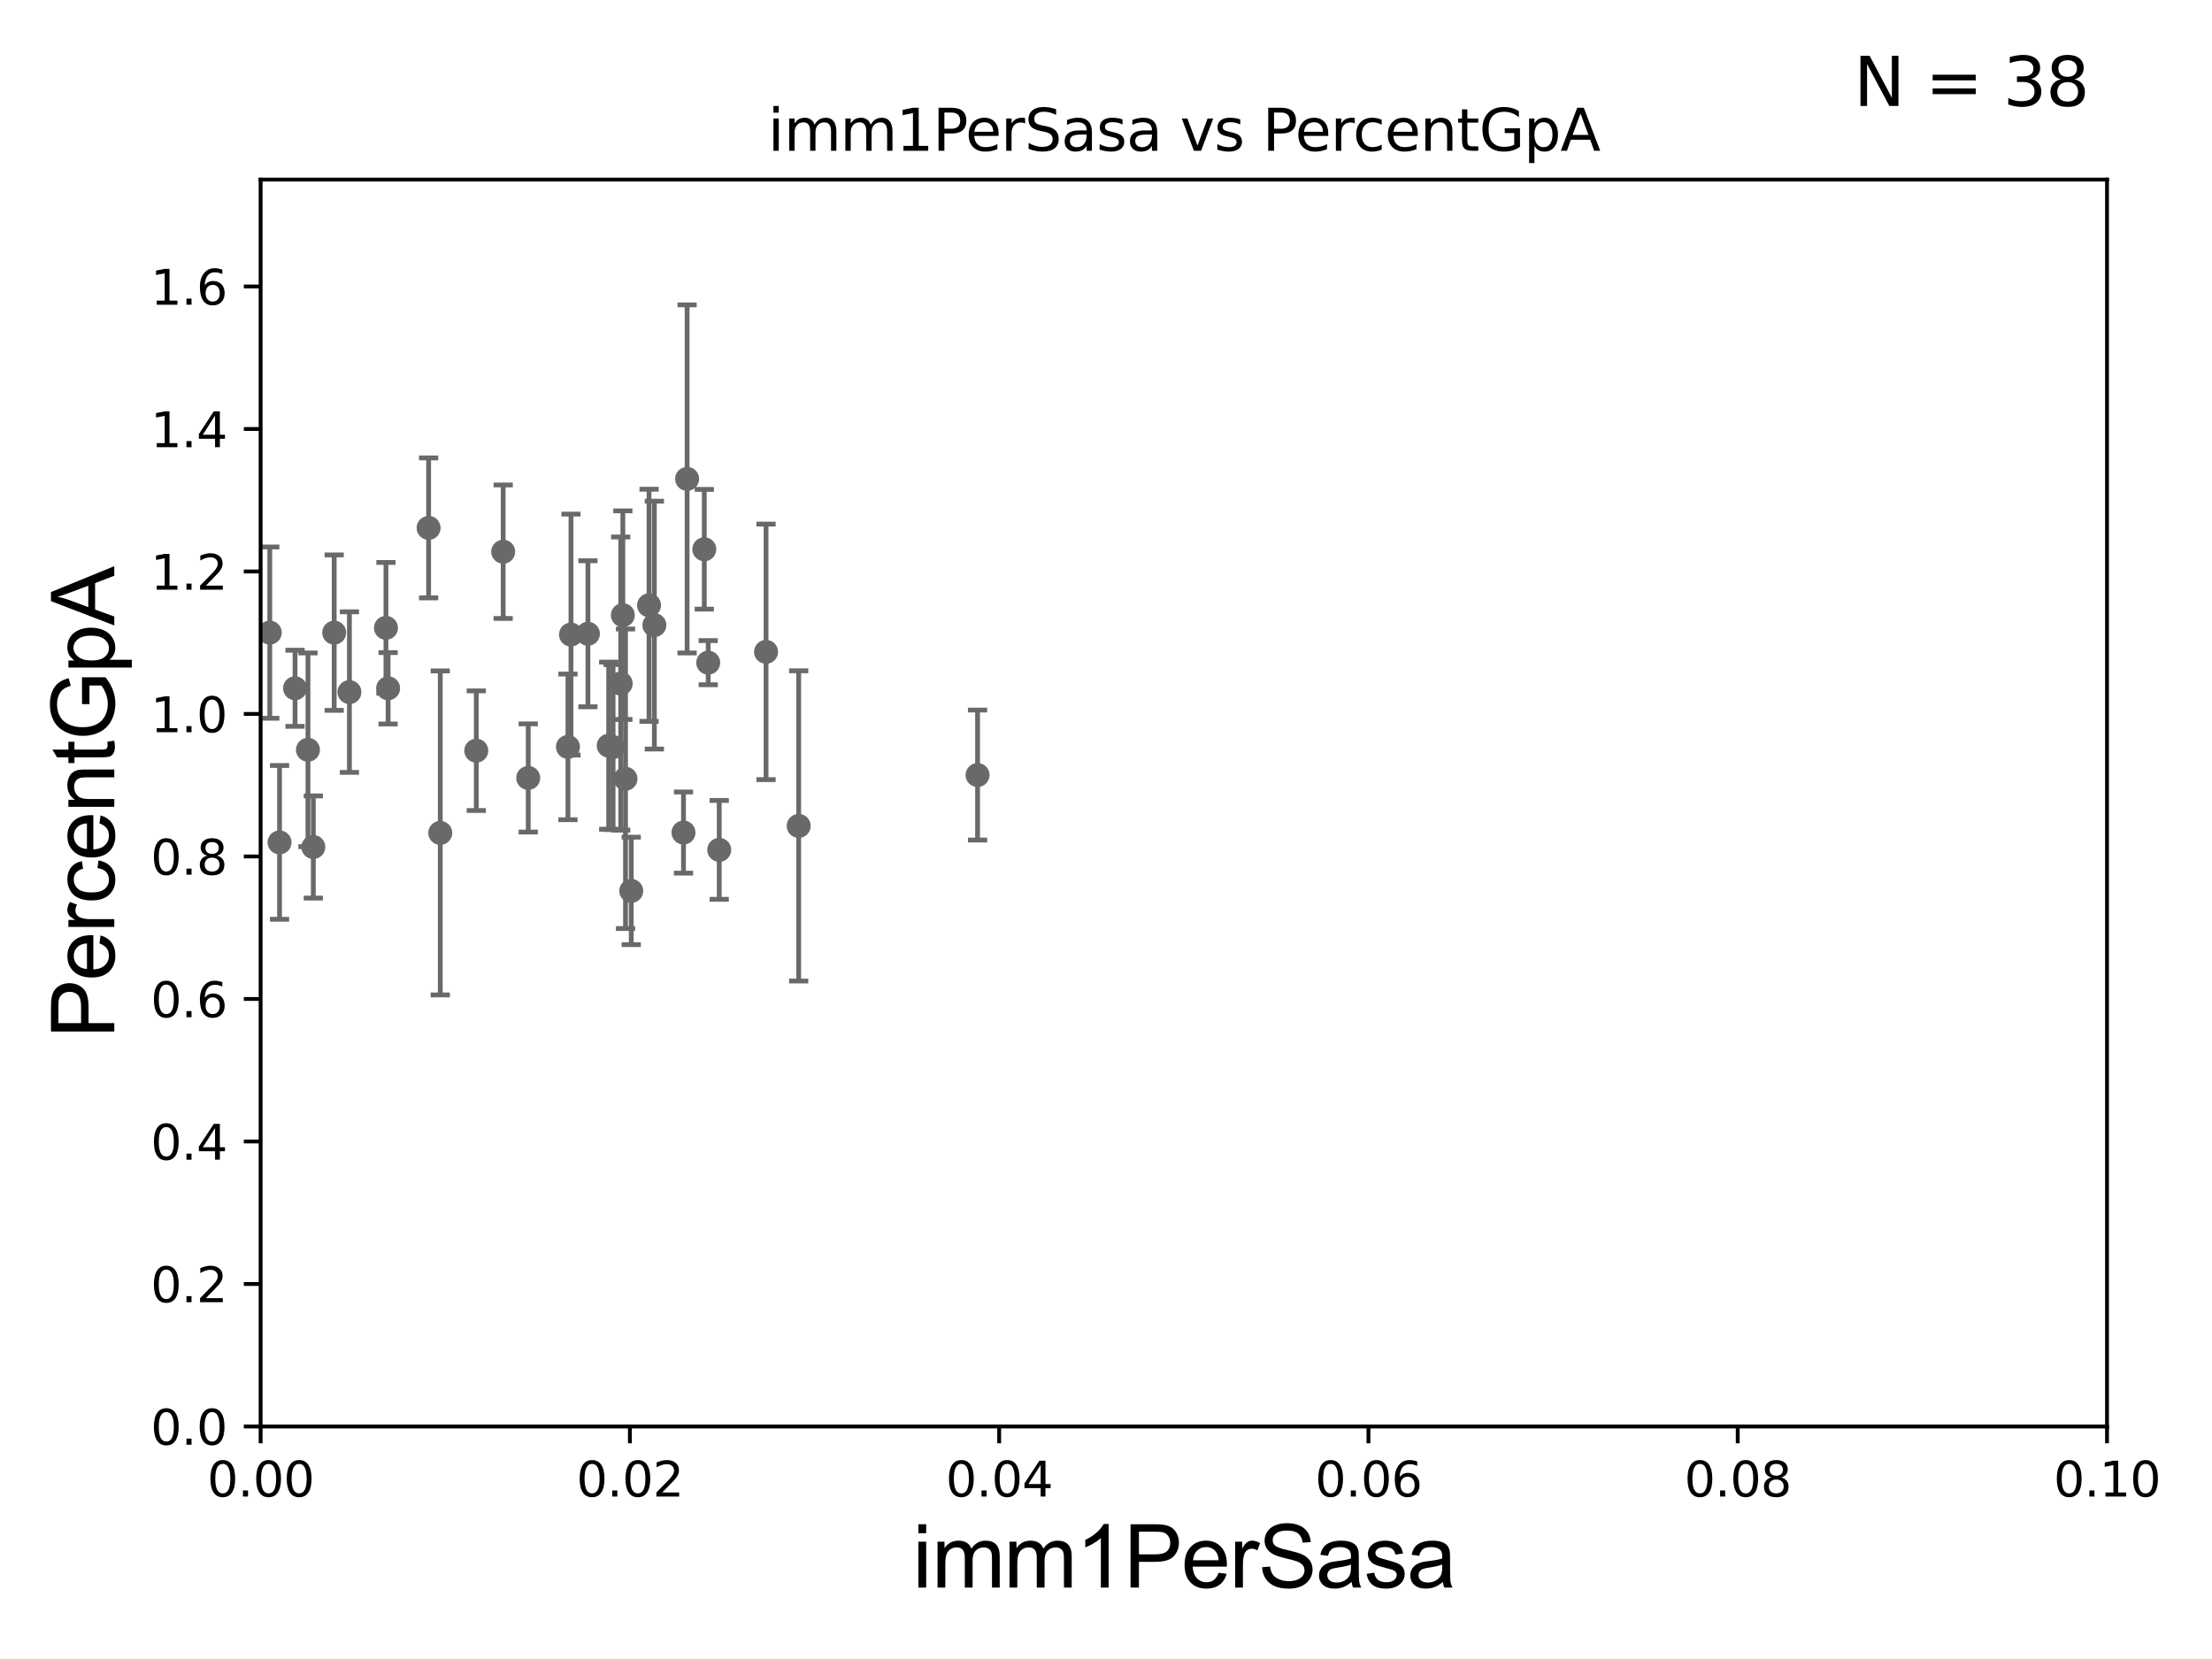 <?xml version="1.0" encoding="utf-8" standalone="no"?>
<!DOCTYPE svg PUBLIC "-//W3C//DTD SVG 1.1//EN"
  "http://www.w3.org/Graphics/SVG/1.1/DTD/svg11.dtd">
<svg xmlns:xlink="http://www.w3.org/1999/xlink" width="460.8pt" height="345.6pt" viewBox="0 0 460.8 345.6" xmlns="http://www.w3.org/2000/svg" version="1.1">
 <defs>
  <style type="text/css">*{stroke-linejoin: round; stroke-linecap: butt}</style>
 </defs>
 <g id="figure_1">
  <g id="patch_1">
   <path d="M 0 345.6 
L 460.8 345.6 
L 460.8 0 
L 0 0 
z
" style="fill: #ffffff"/>
  </g>
  <g id="axes_1">
   <g id="patch_2">
    <path d="M 54.29 297.16 
L 438.93 297.16 
L 438.93 37.411 
L 54.29 37.411 
z
" style="fill: #ffffff"/>
   </g>
   <g id="PathCollection_1">
    <defs>
     <path id="m0f382a22e6" d="M 0 1.118 
C 0.297 1.118 0.581 1 0.791 0.791 
C 1 0.581 1.118 0.297 1.118 0 
C 1.118 -0.297 1 -0.581 0.791 -0.791 
C 0.581 -1 0.297 -1.118 0 -1.118 
C -0.297 -1.118 -0.581 -1 -0.791 -0.791 
C -1 -0.581 -1.118 -0.297 -1.118 0 
C -1.118 0.297 -1 0.581 -0.791 0.791 
C -0.581 1 -0.297 1.118 0 1.118 
z
" style="stroke: #696969"/>
    </defs>
    <g clip-path="url(#p8bb363ed50)">
     <use xlink:href="#m0f382a22e6" x="61.46" y="143.379" style="fill: #696969; stroke: #696969"/>
     <use xlink:href="#m0f382a22e6" x="99.218" y="156.382" style="fill: #696969; stroke: #696969"/>
     <use xlink:href="#m0f382a22e6" x="118.314" y="155.588" style="fill: #696969; stroke: #696969"/>
     <use xlink:href="#m0f382a22e6" x="65.271" y="176.448" style="fill: #696969; stroke: #696969"/>
     <use xlink:href="#m0f382a22e6" x="135.21" y="126.093" style="fill: #696969; stroke: #696969"/>
     <use xlink:href="#m0f382a22e6" x="131.5" y="185.593" style="fill: #696969; stroke: #696969"/>
     <use xlink:href="#m0f382a22e6" x="72.792" y="144.177" style="fill: #696969; stroke: #696969"/>
     <use xlink:href="#m0f382a22e6" x="203.644" y="161.454" style="fill: #696969; stroke: #696969"/>
     <use xlink:href="#m0f382a22e6" x="80.401" y="130.79" style="fill: #696969; stroke: #696969"/>
     <use xlink:href="#m0f382a22e6" x="110.04" y="162.059" style="fill: #696969; stroke: #696969"/>
     <use xlink:href="#m0f382a22e6" x="166.382" y="172.053" style="fill: #696969; stroke: #696969"/>
     <use xlink:href="#m0f382a22e6" x="58.234" y="175.487" style="fill: #696969; stroke: #696969"/>
     <use xlink:href="#m0f382a22e6" x="91.714" y="173.512" style="fill: #696969; stroke: #696969"/>
     <use xlink:href="#m0f382a22e6" x="64.152" y="156.194" style="fill: #696969; stroke: #696969"/>
     <use xlink:href="#m0f382a22e6" x="149.831" y="177.045" style="fill: #696969; stroke: #696969"/>
     <use xlink:href="#m0f382a22e6" x="46.102" y="181.837" style="fill: #696969; stroke: #696969"/>
     <use xlink:href="#m0f382a22e6" x="146.718" y="114.422" style="fill: #696969; stroke: #696969"/>
     <use xlink:href="#m0f382a22e6" x="36.108" y="180.191" style="fill: #696969; stroke: #696969"/>
     <use xlink:href="#m0f382a22e6" x="147.532" y="138.048" style="fill: #696969; stroke: #696969"/>
     <use xlink:href="#m0f382a22e6" x="136.317" y="130.224" style="fill: #696969; stroke: #696969"/>
     <use xlink:href="#m0f382a22e6" x="118.944" y="132.192" style="fill: #696969; stroke: #696969"/>
     <use xlink:href="#m0f382a22e6" x="129.751" y="128.148" style="fill: #696969; stroke: #696969"/>
     <use xlink:href="#m0f382a22e6" x="80.851" y="143.381" style="fill: #696969; stroke: #696969"/>
     <use xlink:href="#m0f382a22e6" x="104.823" y="114.931" style="fill: #696969; stroke: #696969"/>
     <use xlink:href="#m0f382a22e6" x="56.2" y="131.784" style="fill: #696969; stroke: #696969"/>
     <use xlink:href="#m0f382a22e6" x="122.474" y="132.023" style="fill: #696969; stroke: #696969"/>
     <use xlink:href="#m0f382a22e6" x="142.384" y="173.439" style="fill: #696969; stroke: #696969"/>
     <use xlink:href="#m0f382a22e6" x="126.803" y="155.338" style="fill: #696969; stroke: #696969"/>
     <use xlink:href="#m0f382a22e6" x="41.557" y="167.44" style="fill: #696969; stroke: #696969"/>
     <use xlink:href="#m0f382a22e6" x="69.618" y="131.79" style="fill: #696969; stroke: #696969"/>
     <use xlink:href="#m0f382a22e6" x="89.289" y="109.972" style="fill: #696969; stroke: #696969"/>
     <use xlink:href="#m0f382a22e6" x="159.583" y="135.793" style="fill: #696969; stroke: #696969"/>
     <use xlink:href="#m0f382a22e6" x="127.716" y="155.633" style="fill: #696969; stroke: #696969"/>
     <use xlink:href="#m0f382a22e6" x="129.306" y="142.396" style="fill: #696969; stroke: #696969"/>
     <use xlink:href="#m0f382a22e6" x="130.308" y="162.23" style="fill: #696969; stroke: #696969"/>
     <use xlink:href="#m0f382a22e6" x="143.136" y="99.765" style="fill: #696969; stroke: #696969"/>
     <use xlink:href="#m0f382a22e6" x="51.376" y="161.202" style="fill: #696969; stroke: #696969"/>
     <use xlink:href="#m0f382a22e6" x="44.759" y="135.341" style="fill: #696969; stroke: #696969"/>
    </g>
   </g>
   <g id="matplotlib.axis_1">
    <g id="xtick_1">
     <g id="line2d_1">
      <defs>
       <path id="mfa4f7ec391" d="M 0 0 
L 0 3.5 
" style="stroke: #000000; stroke-width: 0.8"/>
      </defs>
      <g>
       <use xlink:href="#mfa4f7ec391" x="54.29" y="297.16" style="stroke: #000000; stroke-width: 0.8"/>
      </g>
     </g>
     <g id="text_1">
      <!-- 0.00 -->
      <g transform="translate(43.157 311.758)scale(0.1 -0.1)">
       <defs>
        <path id="DejaVuSans-30" d="M 2034 4250 
Q 1547 4250 1301 3770 
Q 1056 3291 1056 2328 
Q 1056 1369 1301 889 
Q 1547 409 2034 409 
Q 2525 409 2770 889 
Q 3016 1369 3016 2328 
Q 3016 3291 2770 3770 
Q 2525 4250 2034 4250 
z
M 2034 4750 
Q 2819 4750 3233 4129 
Q 3647 3509 3647 2328 
Q 3647 1150 3233 529 
Q 2819 -91 2034 -91 
Q 1250 -91 836 529 
Q 422 1150 422 2328 
Q 422 3509 836 4129 
Q 1250 4750 2034 4750 
z
" transform="scale(0.016)"/>
        <path id="DejaVuSans-2e" d="M 684 794 
L 1344 794 
L 1344 0 
L 684 0 
L 684 794 
z
" transform="scale(0.016)"/>
       </defs>
       <use xlink:href="#DejaVuSans-30"/>
       <use xlink:href="#DejaVuSans-2e" x="63.623"/>
       <use xlink:href="#DejaVuSans-30" x="95.41"/>
       <use xlink:href="#DejaVuSans-30" x="159.033"/>
      </g>
     </g>
    </g>
    <g id="xtick_2">
     <g id="line2d_2">
      <g>
       <use xlink:href="#mfa4f7ec391" x="131.218" y="297.16" style="stroke: #000000; stroke-width: 0.8"/>
      </g>
     </g>
     <g id="text_2">
      <!-- 0.02 -->
      <g transform="translate(120.085 311.758)scale(0.1 -0.1)">
       <defs>
        <path id="DejaVuSans-32" d="M 1228 531 
L 3431 531 
L 3431 0 
L 469 0 
L 469 531 
Q 828 903 1448 1529 
Q 2069 2156 2228 2338 
Q 2531 2678 2651 2914 
Q 2772 3150 2772 3378 
Q 2772 3750 2511 3984 
Q 2250 4219 1831 4219 
Q 1534 4219 1204 4116 
Q 875 4013 500 3803 
L 500 4441 
Q 881 4594 1212 4672 
Q 1544 4750 1819 4750 
Q 2544 4750 2975 4387 
Q 3406 4025 3406 3419 
Q 3406 3131 3298 2873 
Q 3191 2616 2906 2266 
Q 2828 2175 2409 1742 
Q 1991 1309 1228 531 
z
" transform="scale(0.016)"/>
       </defs>
       <use xlink:href="#DejaVuSans-30"/>
       <use xlink:href="#DejaVuSans-2e" x="63.623"/>
       <use xlink:href="#DejaVuSans-30" x="95.41"/>
       <use xlink:href="#DejaVuSans-32" x="159.033"/>
      </g>
     </g>
    </g>
    <g id="xtick_3">
     <g id="line2d_3">
      <g>
       <use xlink:href="#mfa4f7ec391" x="208.146" y="297.16" style="stroke: #000000; stroke-width: 0.8"/>
      </g>
     </g>
     <g id="text_3">
      <!-- 0.04 -->
      <g transform="translate(197.013 311.758)scale(0.1 -0.1)">
       <defs>
        <path id="DejaVuSans-34" d="M 2419 4116 
L 825 1625 
L 2419 1625 
L 2419 4116 
z
M 2253 4666 
L 3047 4666 
L 3047 1625 
L 3713 1625 
L 3713 1100 
L 3047 1100 
L 3047 0 
L 2419 0 
L 2419 1100 
L 313 1100 
L 313 1709 
L 2253 4666 
z
" transform="scale(0.016)"/>
       </defs>
       <use xlink:href="#DejaVuSans-30"/>
       <use xlink:href="#DejaVuSans-2e" x="63.623"/>
       <use xlink:href="#DejaVuSans-30" x="95.41"/>
       <use xlink:href="#DejaVuSans-34" x="159.033"/>
      </g>
     </g>
    </g>
    <g id="xtick_4">
     <g id="line2d_4">
      <g>
       <use xlink:href="#mfa4f7ec391" x="285.074" y="297.16" style="stroke: #000000; stroke-width: 0.8"/>
      </g>
     </g>
     <g id="text_4">
      <!-- 0.06 -->
      <g transform="translate(273.941 311.758)scale(0.1 -0.1)">
       <defs>
        <path id="DejaVuSans-36" d="M 2113 2584 
Q 1688 2584 1439 2293 
Q 1191 2003 1191 1497 
Q 1191 994 1439 701 
Q 1688 409 2113 409 
Q 2538 409 2786 701 
Q 3034 994 3034 1497 
Q 3034 2003 2786 2293 
Q 2538 2584 2113 2584 
z
M 3366 4563 
L 3366 3988 
Q 3128 4100 2886 4159 
Q 2644 4219 2406 4219 
Q 1781 4219 1451 3797 
Q 1122 3375 1075 2522 
Q 1259 2794 1537 2939 
Q 1816 3084 2150 3084 
Q 2853 3084 3261 2657 
Q 3669 2231 3669 1497 
Q 3669 778 3244 343 
Q 2819 -91 2113 -91 
Q 1303 -91 875 529 
Q 447 1150 447 2328 
Q 447 3434 972 4092 
Q 1497 4750 2381 4750 
Q 2619 4750 2861 4703 
Q 3103 4656 3366 4563 
z
" transform="scale(0.016)"/>
       </defs>
       <use xlink:href="#DejaVuSans-30"/>
       <use xlink:href="#DejaVuSans-2e" x="63.623"/>
       <use xlink:href="#DejaVuSans-30" x="95.41"/>
       <use xlink:href="#DejaVuSans-36" x="159.033"/>
      </g>
     </g>
    </g>
    <g id="xtick_5">
     <g id="line2d_5">
      <g>
       <use xlink:href="#mfa4f7ec391" x="362.002" y="297.16" style="stroke: #000000; stroke-width: 0.8"/>
      </g>
     </g>
     <g id="text_5">
      <!-- 0.08 -->
      <g transform="translate(350.869 311.758)scale(0.1 -0.1)">
       <defs>
        <path id="DejaVuSans-38" d="M 2034 2216 
Q 1584 2216 1326 1975 
Q 1069 1734 1069 1313 
Q 1069 891 1326 650 
Q 1584 409 2034 409 
Q 2484 409 2743 651 
Q 3003 894 3003 1313 
Q 3003 1734 2745 1975 
Q 2488 2216 2034 2216 
z
M 1403 2484 
Q 997 2584 770 2862 
Q 544 3141 544 3541 
Q 544 4100 942 4425 
Q 1341 4750 2034 4750 
Q 2731 4750 3128 4425 
Q 3525 4100 3525 3541 
Q 3525 3141 3298 2862 
Q 3072 2584 2669 2484 
Q 3125 2378 3379 2068 
Q 3634 1759 3634 1313 
Q 3634 634 3220 271 
Q 2806 -91 2034 -91 
Q 1263 -91 848 271 
Q 434 634 434 1313 
Q 434 1759 690 2068 
Q 947 2378 1403 2484 
z
M 1172 3481 
Q 1172 3119 1398 2916 
Q 1625 2713 2034 2713 
Q 2441 2713 2670 2916 
Q 2900 3119 2900 3481 
Q 2900 3844 2670 4047 
Q 2441 4250 2034 4250 
Q 1625 4250 1398 4047 
Q 1172 3844 1172 3481 
z
" transform="scale(0.016)"/>
       </defs>
       <use xlink:href="#DejaVuSans-30"/>
       <use xlink:href="#DejaVuSans-2e" x="63.623"/>
       <use xlink:href="#DejaVuSans-30" x="95.41"/>
       <use xlink:href="#DejaVuSans-38" x="159.033"/>
      </g>
     </g>
    </g>
    <g id="xtick_6">
     <g id="line2d_6">
      <g>
       <use xlink:href="#mfa4f7ec391" x="438.93" y="297.16" style="stroke: #000000; stroke-width: 0.8"/>
      </g>
     </g>
     <g id="text_6">
      <!-- 0.10 -->
      <g transform="translate(427.797 311.758)scale(0.1 -0.1)">
       <defs>
        <path id="DejaVuSans-31" d="M 794 531 
L 1825 531 
L 1825 4091 
L 703 3866 
L 703 4441 
L 1819 4666 
L 2450 4666 
L 2450 531 
L 3481 531 
L 3481 0 
L 794 0 
L 794 531 
z
" transform="scale(0.016)"/>
       </defs>
       <use xlink:href="#DejaVuSans-30"/>
       <use xlink:href="#DejaVuSans-2e" x="63.623"/>
       <use xlink:href="#DejaVuSans-31" x="95.41"/>
       <use xlink:href="#DejaVuSans-30" x="159.033"/>
      </g>
     </g>
    </g>
    <g id="text_7">
     <!-- imm1PerSasa -->
     <g transform="translate(190.094 330.722)scale(0.18 -0.18)">
      <defs>
       <path id="ArialMT-69" d="M 425 3934 
L 425 4581 
L 988 4581 
L 988 3934 
L 425 3934 
z
M 425 0 
L 425 3319 
L 988 3319 
L 988 0 
L 425 0 
z
" transform="scale(0.016)"/>
       <path id="ArialMT-6d" d="M 422 0 
L 422 3319 
L 925 3319 
L 925 2853 
Q 1081 3097 1340 3245 
Q 1600 3394 1931 3394 
Q 2300 3394 2536 3241 
Q 2772 3088 2869 2813 
Q 3263 3394 3894 3394 
Q 4388 3394 4653 3120 
Q 4919 2847 4919 2278 
L 4919 0 
L 4359 0 
L 4359 2091 
Q 4359 2428 4304 2576 
Q 4250 2725 4106 2815 
Q 3963 2906 3769 2906 
Q 3419 2906 3187 2673 
Q 2956 2441 2956 1928 
L 2956 0 
L 2394 0 
L 2394 2156 
Q 2394 2531 2256 2718 
Q 2119 2906 1806 2906 
Q 1569 2906 1367 2781 
Q 1166 2656 1075 2415 
Q 984 2175 984 1722 
L 984 0 
L 422 0 
z
" transform="scale(0.016)"/>
       <path id="ArialMT-31" d="M 2384 0 
L 1822 0 
L 1822 3584 
Q 1619 3391 1289 3197 
Q 959 3003 697 2906 
L 697 3450 
Q 1169 3672 1522 3987 
Q 1875 4303 2022 4600 
L 2384 4600 
L 2384 0 
z
" transform="scale(0.016)"/>
       <path id="ArialMT-50" d="M 494 0 
L 494 4581 
L 2222 4581 
Q 2678 4581 2919 4538 
Q 3256 4481 3484 4323 
Q 3713 4166 3852 3881 
Q 3991 3597 3991 3256 
Q 3991 2672 3619 2267 
Q 3247 1863 2275 1863 
L 1100 1863 
L 1100 0 
L 494 0 
z
M 1100 2403 
L 2284 2403 
Q 2872 2403 3119 2622 
Q 3366 2841 3366 3238 
Q 3366 3525 3220 3729 
Q 3075 3934 2838 4000 
Q 2684 4041 2272 4041 
L 1100 4041 
L 1100 2403 
z
" transform="scale(0.016)"/>
       <path id="ArialMT-65" d="M 2694 1069 
L 3275 997 
Q 3138 488 2766 206 
Q 2394 -75 1816 -75 
Q 1088 -75 661 373 
Q 234 822 234 1631 
Q 234 2469 665 2931 
Q 1097 3394 1784 3394 
Q 2450 3394 2872 2941 
Q 3294 2488 3294 1666 
Q 3294 1616 3291 1516 
L 816 1516 
Q 847 969 1125 678 
Q 1403 388 1819 388 
Q 2128 388 2347 550 
Q 2566 713 2694 1069 
z
M 847 1978 
L 2700 1978 
Q 2663 2397 2488 2606 
Q 2219 2931 1791 2931 
Q 1403 2931 1139 2672 
Q 875 2413 847 1978 
z
" transform="scale(0.016)"/>
       <path id="ArialMT-72" d="M 416 0 
L 416 3319 
L 922 3319 
L 922 2816 
Q 1116 3169 1280 3281 
Q 1444 3394 1641 3394 
Q 1925 3394 2219 3213 
L 2025 2691 
Q 1819 2813 1613 2813 
Q 1428 2813 1281 2702 
Q 1134 2591 1072 2394 
Q 978 2094 978 1738 
L 978 0 
L 416 0 
z
" transform="scale(0.016)"/>
       <path id="ArialMT-53" d="M 288 1472 
L 859 1522 
Q 900 1178 1048 958 
Q 1197 738 1509 602 
Q 1822 466 2213 466 
Q 2559 466 2825 569 
Q 3091 672 3220 851 
Q 3350 1031 3350 1244 
Q 3350 1459 3225 1620 
Q 3100 1781 2813 1891 
Q 2628 1963 1997 2114 
Q 1366 2266 1113 2400 
Q 784 2572 623 2826 
Q 463 3081 463 3397 
Q 463 3744 659 4045 
Q 856 4347 1234 4503 
Q 1613 4659 2075 4659 
Q 2584 4659 2973 4495 
Q 3363 4331 3572 4012 
Q 3781 3694 3797 3291 
L 3216 3247 
Q 3169 3681 2898 3903 
Q 2628 4125 2100 4125 
Q 1550 4125 1298 3923 
Q 1047 3722 1047 3438 
Q 1047 3191 1225 3031 
Q 1400 2872 2139 2705 
Q 2878 2538 3153 2413 
Q 3553 2228 3743 1945 
Q 3934 1663 3934 1294 
Q 3934 928 3725 604 
Q 3516 281 3123 101 
Q 2731 -78 2241 -78 
Q 1619 -78 1198 103 
Q 778 284 539 648 
Q 300 1013 288 1472 
z
" transform="scale(0.016)"/>
       <path id="ArialMT-61" d="M 2588 409 
Q 2275 144 1986 34 
Q 1697 -75 1366 -75 
Q 819 -75 525 192 
Q 231 459 231 875 
Q 231 1119 342 1320 
Q 453 1522 633 1644 
Q 813 1766 1038 1828 
Q 1203 1872 1538 1913 
Q 2219 1994 2541 2106 
Q 2544 2222 2544 2253 
Q 2544 2597 2384 2738 
Q 2169 2928 1744 2928 
Q 1347 2928 1158 2789 
Q 969 2650 878 2297 
L 328 2372 
Q 403 2725 575 2942 
Q 747 3159 1072 3276 
Q 1397 3394 1825 3394 
Q 2250 3394 2515 3294 
Q 2781 3194 2906 3042 
Q 3031 2891 3081 2659 
Q 3109 2516 3109 2141 
L 3109 1391 
Q 3109 606 3145 398 
Q 3181 191 3288 0 
L 2700 0 
Q 2613 175 2588 409 
z
M 2541 1666 
Q 2234 1541 1622 1453 
Q 1275 1403 1131 1340 
Q 988 1278 909 1158 
Q 831 1038 831 891 
Q 831 666 1001 516 
Q 1172 366 1500 366 
Q 1825 366 2078 508 
Q 2331 650 2450 897 
Q 2541 1088 2541 1459 
L 2541 1666 
z
" transform="scale(0.016)"/>
       <path id="ArialMT-73" d="M 197 991 
L 753 1078 
Q 800 744 1014 566 
Q 1228 388 1613 388 
Q 2000 388 2187 545 
Q 2375 703 2375 916 
Q 2375 1106 2209 1216 
Q 2094 1291 1634 1406 
Q 1016 1563 777 1677 
Q 538 1791 414 1992 
Q 291 2194 291 2438 
Q 291 2659 392 2848 
Q 494 3038 669 3163 
Q 800 3259 1026 3326 
Q 1253 3394 1513 3394 
Q 1903 3394 2198 3281 
Q 2494 3169 2634 2976 
Q 2775 2784 2828 2463 
L 2278 2388 
Q 2241 2644 2061 2787 
Q 1881 2931 1553 2931 
Q 1166 2931 1000 2803 
Q 834 2675 834 2503 
Q 834 2394 903 2306 
Q 972 2216 1119 2156 
Q 1203 2125 1616 2013 
Q 2213 1853 2448 1751 
Q 2684 1650 2818 1456 
Q 2953 1263 2953 975 
Q 2953 694 2789 445 
Q 2625 197 2315 61 
Q 2006 -75 1616 -75 
Q 969 -75 630 194 
Q 291 463 197 991 
z
" transform="scale(0.016)"/>
      </defs>
      <use xlink:href="#ArialMT-69"/>
      <use xlink:href="#ArialMT-6d" x="22.217"/>
      <use xlink:href="#ArialMT-6d" x="105.518"/>
      <use xlink:href="#ArialMT-31" x="188.818"/>
      <use xlink:href="#ArialMT-50" x="244.434"/>
      <use xlink:href="#ArialMT-65" x="311.133"/>
      <use xlink:href="#ArialMT-72" x="366.748"/>
      <use xlink:href="#ArialMT-53" x="400.049"/>
      <use xlink:href="#ArialMT-61" x="466.748"/>
      <use xlink:href="#ArialMT-73" x="522.363"/>
      <use xlink:href="#ArialMT-61" x="572.363"/>
     </g>
    </g>
   </g>
   <g id="matplotlib.axis_2">
    <g id="ytick_1">
     <g id="line2d_7">
      <defs>
       <path id="m33a7844150" d="M 0 0 
L -3.5 0 
" style="stroke: #000000; stroke-width: 0.8"/>
      </defs>
      <g>
       <use xlink:href="#m33a7844150" x="54.29" y="297.16" style="stroke: #000000; stroke-width: 0.8"/>
      </g>
     </g>
     <g id="text_8">
      <!-- 0.0 -->
      <g transform="translate(31.387 300.959)scale(0.1 -0.1)">
       <use xlink:href="#DejaVuSans-30"/>
       <use xlink:href="#DejaVuSans-2e" x="63.623"/>
       <use xlink:href="#DejaVuSans-30" x="95.41"/>
      </g>
     </g>
    </g>
    <g id="ytick_2">
     <g id="line2d_8">
      <g>
       <use xlink:href="#m33a7844150" x="54.29" y="267.474" style="stroke: #000000; stroke-width: 0.8"/>
      </g>
     </g>
     <g id="text_9">
      <!-- 0.2 -->
      <g transform="translate(31.387 271.274)scale(0.1 -0.1)">
       <use xlink:href="#DejaVuSans-30"/>
       <use xlink:href="#DejaVuSans-2e" x="63.623"/>
       <use xlink:href="#DejaVuSans-32" x="95.41"/>
      </g>
     </g>
    </g>
    <g id="ytick_3">
     <g id="line2d_9">
      <g>
       <use xlink:href="#m33a7844150" x="54.29" y="237.789" style="stroke: #000000; stroke-width: 0.8"/>
      </g>
     </g>
     <g id="text_10">
      <!-- 0.4 -->
      <g transform="translate(31.387 241.588)scale(0.1 -0.1)">
       <use xlink:href="#DejaVuSans-30"/>
       <use xlink:href="#DejaVuSans-2e" x="63.623"/>
       <use xlink:href="#DejaVuSans-34" x="95.41"/>
      </g>
     </g>
    </g>
    <g id="ytick_4">
     <g id="line2d_10">
      <g>
       <use xlink:href="#m33a7844150" x="54.29" y="208.103" style="stroke: #000000; stroke-width: 0.8"/>
      </g>
     </g>
     <g id="text_11">
      <!-- 0.6 -->
      <g transform="translate(31.387 211.902)scale(0.1 -0.1)">
       <use xlink:href="#DejaVuSans-30"/>
       <use xlink:href="#DejaVuSans-2e" x="63.623"/>
       <use xlink:href="#DejaVuSans-36" x="95.41"/>
      </g>
     </g>
    </g>
    <g id="ytick_5">
     <g id="line2d_11">
      <g>
       <use xlink:href="#m33a7844150" x="54.29" y="178.418" style="stroke: #000000; stroke-width: 0.8"/>
      </g>
     </g>
     <g id="text_12">
      <!-- 0.8 -->
      <g transform="translate(31.387 182.217)scale(0.1 -0.1)">
       <use xlink:href="#DejaVuSans-30"/>
       <use xlink:href="#DejaVuSans-2e" x="63.623"/>
       <use xlink:href="#DejaVuSans-38" x="95.41"/>
      </g>
     </g>
    </g>
    <g id="ytick_6">
     <g id="line2d_12">
      <g>
       <use xlink:href="#m33a7844150" x="54.29" y="148.732" style="stroke: #000000; stroke-width: 0.8"/>
      </g>
     </g>
     <g id="text_13">
      <!-- 1.0 -->
      <g transform="translate(31.387 152.531)scale(0.1 -0.1)">
       <use xlink:href="#DejaVuSans-31"/>
       <use xlink:href="#DejaVuSans-2e" x="63.623"/>
       <use xlink:href="#DejaVuSans-30" x="95.41"/>
      </g>
     </g>
    </g>
    <g id="ytick_7">
     <g id="line2d_13">
      <g>
       <use xlink:href="#m33a7844150" x="54.29" y="119.047" style="stroke: #000000; stroke-width: 0.8"/>
      </g>
     </g>
     <g id="text_14">
      <!-- 1.2 -->
      <g transform="translate(31.387 122.846)scale(0.1 -0.1)">
       <use xlink:href="#DejaVuSans-31"/>
       <use xlink:href="#DejaVuSans-2e" x="63.623"/>
       <use xlink:href="#DejaVuSans-32" x="95.41"/>
      </g>
     </g>
    </g>
    <g id="ytick_8">
     <g id="line2d_14">
      <g>
       <use xlink:href="#m33a7844150" x="54.29" y="89.361" style="stroke: #000000; stroke-width: 0.8"/>
      </g>
     </g>
     <g id="text_15">
      <!-- 1.4 -->
      <g transform="translate(31.387 93.16)scale(0.1 -0.1)">
       <use xlink:href="#DejaVuSans-31"/>
       <use xlink:href="#DejaVuSans-2e" x="63.623"/>
       <use xlink:href="#DejaVuSans-34" x="95.41"/>
      </g>
     </g>
    </g>
    <g id="ytick_9">
     <g id="line2d_15">
      <g>
       <use xlink:href="#m33a7844150" x="54.29" y="59.675" style="stroke: #000000; stroke-width: 0.8"/>
      </g>
     </g>
     <g id="text_16">
      <!-- 1.6 -->
      <g transform="translate(31.387 63.475)scale(0.1 -0.1)">
       <use xlink:href="#DejaVuSans-31"/>
       <use xlink:href="#DejaVuSans-2e" x="63.623"/>
       <use xlink:href="#DejaVuSans-36" x="95.41"/>
      </g>
     </g>
    </g>
    <g id="text_17">
     <!-- PercentGpA -->
     <g transform="translate(23.809 216.309)rotate(-90)scale(0.18 -0.18)">
      <defs>
       <path id="ArialMT-63" d="M 2588 1216 
L 3141 1144 
Q 3050 572 2676 248 
Q 2303 -75 1759 -75 
Q 1078 -75 664 370 
Q 250 816 250 1647 
Q 250 2184 428 2587 
Q 606 2991 970 3192 
Q 1334 3394 1763 3394 
Q 2303 3394 2647 3120 
Q 2991 2847 3088 2344 
L 2541 2259 
Q 2463 2594 2264 2762 
Q 2066 2931 1784 2931 
Q 1359 2931 1093 2626 
Q 828 2322 828 1663 
Q 828 994 1084 691 
Q 1341 388 1753 388 
Q 2084 388 2306 591 
Q 2528 794 2588 1216 
z
" transform="scale(0.016)"/>
       <path id="ArialMT-6e" d="M 422 0 
L 422 3319 
L 928 3319 
L 928 2847 
Q 1294 3394 1984 3394 
Q 2284 3394 2536 3286 
Q 2788 3178 2913 3003 
Q 3038 2828 3088 2588 
Q 3119 2431 3119 2041 
L 3119 0 
L 2556 0 
L 2556 2019 
Q 2556 2363 2490 2533 
Q 2425 2703 2258 2804 
Q 2091 2906 1866 2906 
Q 1506 2906 1245 2678 
Q 984 2450 984 1813 
L 984 0 
L 422 0 
z
" transform="scale(0.016)"/>
       <path id="ArialMT-74" d="M 1650 503 
L 1731 6 
Q 1494 -44 1306 -44 
Q 1000 -44 831 53 
Q 663 150 594 308 
Q 525 466 525 972 
L 525 2881 
L 113 2881 
L 113 3319 
L 525 3319 
L 525 4141 
L 1084 4478 
L 1084 3319 
L 1650 3319 
L 1650 2881 
L 1084 2881 
L 1084 941 
Q 1084 700 1114 631 
Q 1144 563 1211 522 
Q 1278 481 1403 481 
Q 1497 481 1650 503 
z
" transform="scale(0.016)"/>
       <path id="ArialMT-47" d="M 2638 1797 
L 2638 2334 
L 4578 2338 
L 4578 638 
Q 4131 281 3656 101 
Q 3181 -78 2681 -78 
Q 2006 -78 1454 211 
Q 903 500 622 1047 
Q 341 1594 341 2269 
Q 341 2938 620 3517 
Q 900 4097 1425 4378 
Q 1950 4659 2634 4659 
Q 3131 4659 3532 4498 
Q 3934 4338 4162 4050 
Q 4391 3763 4509 3300 
L 3963 3150 
Q 3859 3500 3706 3700 
Q 3553 3900 3268 4020 
Q 2984 4141 2638 4141 
Q 2222 4141 1919 4014 
Q 1616 3888 1430 3681 
Q 1244 3475 1141 3228 
Q 966 2803 966 2306 
Q 966 1694 1177 1281 
Q 1388 869 1791 669 
Q 2194 469 2647 469 
Q 3041 469 3416 620 
Q 3791 772 3984 944 
L 3984 1797 
L 2638 1797 
z
" transform="scale(0.016)"/>
       <path id="ArialMT-70" d="M 422 -1272 
L 422 3319 
L 934 3319 
L 934 2888 
Q 1116 3141 1344 3267 
Q 1572 3394 1897 3394 
Q 2322 3394 2647 3175 
Q 2972 2956 3137 2557 
Q 3303 2159 3303 1684 
Q 3303 1175 3120 767 
Q 2938 359 2589 142 
Q 2241 -75 1856 -75 
Q 1575 -75 1351 44 
Q 1128 163 984 344 
L 984 -1272 
L 422 -1272 
z
M 931 1641 
Q 931 1000 1190 694 
Q 1450 388 1819 388 
Q 2194 388 2461 705 
Q 2728 1022 2728 1688 
Q 2728 2322 2467 2637 
Q 2206 2953 1844 2953 
Q 1484 2953 1207 2617 
Q 931 2281 931 1641 
z
" transform="scale(0.016)"/>
       <path id="ArialMT-41" d="M -9 0 
L 1750 4581 
L 2403 4581 
L 4278 0 
L 3588 0 
L 3053 1388 
L 1138 1388 
L 634 0 
L -9 0 
z
M 1313 1881 
L 2866 1881 
L 2388 3150 
Q 2169 3728 2063 4100 
Q 1975 3659 1816 3225 
L 1313 1881 
z
" transform="scale(0.016)"/>
      </defs>
      <use xlink:href="#ArialMT-50"/>
      <use xlink:href="#ArialMT-65" x="66.699"/>
      <use xlink:href="#ArialMT-72" x="122.314"/>
      <use xlink:href="#ArialMT-63" x="155.615"/>
      <use xlink:href="#ArialMT-65" x="205.615"/>
      <use xlink:href="#ArialMT-6e" x="261.23"/>
      <use xlink:href="#ArialMT-74" x="316.846"/>
      <use xlink:href="#ArialMT-47" x="344.629"/>
      <use xlink:href="#ArialMT-70" x="422.412"/>
      <use xlink:href="#ArialMT-41" x="478.027"/>
     </g>
    </g>
   </g>
   <g id="LineCollection_1">
    <path d="M 61.46 151.307 
L 61.46 135.451 
" clip-path="url(#p8bb363ed50)" style="fill: none; stroke: #696969"/>
    <path d="M 99.218 168.844 
L 99.218 143.921 
" clip-path="url(#p8bb363ed50)" style="fill: none; stroke: #696969"/>
    <path d="M 118.314 170.757 
L 118.314 140.42 
" clip-path="url(#p8bb363ed50)" style="fill: none; stroke: #696969"/>
    <path d="M 65.271 187.094 
L 65.271 165.802 
" clip-path="url(#p8bb363ed50)" style="fill: none; stroke: #696969"/>
    <path d="M 135.21 150.271 
L 135.21 101.915 
" clip-path="url(#p8bb363ed50)" style="fill: none; stroke: #696969"/>
    <path d="M 131.5 196.786 
L 131.5 174.4 
" clip-path="url(#p8bb363ed50)" style="fill: none; stroke: #696969"/>
    <path d="M 72.792 160.901 
L 72.792 127.453 
" clip-path="url(#p8bb363ed50)" style="fill: none; stroke: #696969"/>
    <path d="M 203.644 174.992 
L 203.644 147.916 
" clip-path="url(#p8bb363ed50)" style="fill: none; stroke: #696969"/>
    <path d="M 80.401 144.41 
L 80.401 117.171 
" clip-path="url(#p8bb363ed50)" style="fill: none; stroke: #696969"/>
    <path d="M 110.04 173.326 
L 110.04 150.793 
" clip-path="url(#p8bb363ed50)" style="fill: none; stroke: #696969"/>
    <path d="M 166.382 204.366 
L 166.382 139.74 
" clip-path="url(#p8bb363ed50)" style="fill: none; stroke: #696969"/>
    <path d="M 58.234 191.506 
L 58.234 159.469 
" clip-path="url(#p8bb363ed50)" style="fill: none; stroke: #696969"/>
    <path d="M 91.714 207.261 
L 91.714 139.763 
" clip-path="url(#p8bb363ed50)" style="fill: none; stroke: #696969"/>
    <path d="M 64.152 176.368 
L 64.152 136.02 
" clip-path="url(#p8bb363ed50)" style="fill: none; stroke: #696969"/>
    <path d="M 149.831 187.341 
L 149.831 166.748 
" clip-path="url(#p8bb363ed50)" style="fill: none; stroke: #696969"/>
    <path d="M 46.102 192.225 
L 46.102 171.449 
" clip-path="url(#p8bb363ed50)" style="fill: none; stroke: #696969"/>
    <path d="M 146.718 126.892 
L 146.718 101.952 
" clip-path="url(#p8bb363ed50)" style="fill: none; stroke: #696969"/>
    <path d="M 36.108 197.301 
L 36.108 163.081 
" clip-path="url(#p8bb363ed50)" style="fill: none; stroke: #696969"/>
    <path d="M 147.532 142.649 
L 147.532 133.446 
" clip-path="url(#p8bb363ed50)" style="fill: none; stroke: #696969"/>
    <path d="M 136.317 156.04 
L 136.317 104.408 
" clip-path="url(#p8bb363ed50)" style="fill: none; stroke: #696969"/>
    <path d="M 118.944 157.286 
L 118.944 107.097 
" clip-path="url(#p8bb363ed50)" style="fill: none; stroke: #696969"/>
    <path d="M 129.751 149.875 
L 129.751 106.421 
" clip-path="url(#p8bb363ed50)" style="fill: none; stroke: #696969"/>
    <path d="M 80.851 150.815 
L 80.851 135.946 
" clip-path="url(#p8bb363ed50)" style="fill: none; stroke: #696969"/>
    <path d="M 104.823 128.833 
L 104.823 101.029 
" clip-path="url(#p8bb363ed50)" style="fill: none; stroke: #696969"/>
    <path d="M 56.2 149.626 
L 56.2 113.942 
" clip-path="url(#p8bb363ed50)" style="fill: none; stroke: #696969"/>
    <path d="M 122.474 147.234 
L 122.474 116.812 
" clip-path="url(#p8bb363ed50)" style="fill: none; stroke: #696969"/>
    <path d="M 142.384 181.889 
L 142.384 164.988 
" clip-path="url(#p8bb363ed50)" style="fill: none; stroke: #696969"/>
    <path d="M 126.803 172.743 
L 126.803 137.932 
" clip-path="url(#p8bb363ed50)" style="fill: none; stroke: #696969"/>
    <path d="M 41.557 195.368 
L 41.557 139.512 
" clip-path="url(#p8bb363ed50)" style="fill: none; stroke: #696969"/>
    <path d="M 69.618 147.978 
L 69.618 115.602 
" clip-path="url(#p8bb363ed50)" style="fill: none; stroke: #696969"/>
    <path d="M 89.289 124.553 
L 89.289 95.392 
" clip-path="url(#p8bb363ed50)" style="fill: none; stroke: #696969"/>
    <path d="M 159.583 162.411 
L 159.583 109.175 
" clip-path="url(#p8bb363ed50)" style="fill: none; stroke: #696969"/>
    <path d="M 127.716 172.826 
L 127.716 138.441 
" clip-path="url(#p8bb363ed50)" style="fill: none; stroke: #696969"/>
    <path d="M 129.306 172.928 
L 129.306 111.863 
" clip-path="url(#p8bb363ed50)" style="fill: none; stroke: #696969"/>
    <path d="M 130.308 193.428 
L 130.308 131.032 
" clip-path="url(#p8bb363ed50)" style="fill: none; stroke: #696969"/>
    <path d="M 143.136 136.021 
L 143.136 63.509 
" clip-path="url(#p8bb363ed50)" style="fill: none; stroke: #696969"/>
    <path d="M 51.376 175.847 
L 51.376 146.557 
" clip-path="url(#p8bb363ed50)" style="fill: none; stroke: #696969"/>
    <path d="M 44.759 152.589 
L 44.759 118.093 
" clip-path="url(#p8bb363ed50)" style="fill: none; stroke: #696969"/>
   </g>
   <g id="line2d_16">
    <defs>
     <path id="m92da73e0f5" d="M 2 0 
L -2 -0 
" style="stroke: #696969"/>
    </defs>
    <g clip-path="url(#p8bb363ed50)">
     <use xlink:href="#m92da73e0f5" x="61.46" y="151.307" style="fill: #696969; stroke: #696969"/>
     <use xlink:href="#m92da73e0f5" x="99.218" y="168.844" style="fill: #696969; stroke: #696969"/>
     <use xlink:href="#m92da73e0f5" x="118.314" y="170.757" style="fill: #696969; stroke: #696969"/>
     <use xlink:href="#m92da73e0f5" x="65.271" y="187.094" style="fill: #696969; stroke: #696969"/>
     <use xlink:href="#m92da73e0f5" x="135.21" y="150.271" style="fill: #696969; stroke: #696969"/>
     <use xlink:href="#m92da73e0f5" x="131.5" y="196.786" style="fill: #696969; stroke: #696969"/>
     <use xlink:href="#m92da73e0f5" x="72.792" y="160.901" style="fill: #696969; stroke: #696969"/>
     <use xlink:href="#m92da73e0f5" x="203.644" y="174.992" style="fill: #696969; stroke: #696969"/>
     <use xlink:href="#m92da73e0f5" x="80.401" y="144.41" style="fill: #696969; stroke: #696969"/>
     <use xlink:href="#m92da73e0f5" x="110.04" y="173.326" style="fill: #696969; stroke: #696969"/>
     <use xlink:href="#m92da73e0f5" x="166.382" y="204.366" style="fill: #696969; stroke: #696969"/>
     <use xlink:href="#m92da73e0f5" x="58.234" y="191.506" style="fill: #696969; stroke: #696969"/>
     <use xlink:href="#m92da73e0f5" x="91.714" y="207.261" style="fill: #696969; stroke: #696969"/>
     <use xlink:href="#m92da73e0f5" x="64.152" y="176.368" style="fill: #696969; stroke: #696969"/>
     <use xlink:href="#m92da73e0f5" x="149.831" y="187.341" style="fill: #696969; stroke: #696969"/>
     <use xlink:href="#m92da73e0f5" x="46.102" y="192.225" style="fill: #696969; stroke: #696969"/>
     <use xlink:href="#m92da73e0f5" x="146.718" y="126.892" style="fill: #696969; stroke: #696969"/>
     <use xlink:href="#m92da73e0f5" x="36.108" y="197.301" style="fill: #696969; stroke: #696969"/>
     <use xlink:href="#m92da73e0f5" x="147.532" y="142.649" style="fill: #696969; stroke: #696969"/>
     <use xlink:href="#m92da73e0f5" x="136.317" y="156.04" style="fill: #696969; stroke: #696969"/>
     <use xlink:href="#m92da73e0f5" x="118.944" y="157.286" style="fill: #696969; stroke: #696969"/>
     <use xlink:href="#m92da73e0f5" x="129.751" y="149.875" style="fill: #696969; stroke: #696969"/>
     <use xlink:href="#m92da73e0f5" x="80.851" y="150.815" style="fill: #696969; stroke: #696969"/>
     <use xlink:href="#m92da73e0f5" x="104.823" y="128.833" style="fill: #696969; stroke: #696969"/>
     <use xlink:href="#m92da73e0f5" x="56.2" y="149.626" style="fill: #696969; stroke: #696969"/>
     <use xlink:href="#m92da73e0f5" x="122.474" y="147.234" style="fill: #696969; stroke: #696969"/>
     <use xlink:href="#m92da73e0f5" x="142.384" y="181.889" style="fill: #696969; stroke: #696969"/>
     <use xlink:href="#m92da73e0f5" x="126.803" y="172.743" style="fill: #696969; stroke: #696969"/>
     <use xlink:href="#m92da73e0f5" x="41.557" y="195.368" style="fill: #696969; stroke: #696969"/>
     <use xlink:href="#m92da73e0f5" x="69.618" y="147.978" style="fill: #696969; stroke: #696969"/>
     <use xlink:href="#m92da73e0f5" x="89.289" y="124.553" style="fill: #696969; stroke: #696969"/>
     <use xlink:href="#m92da73e0f5" x="159.583" y="162.411" style="fill: #696969; stroke: #696969"/>
     <use xlink:href="#m92da73e0f5" x="127.716" y="172.826" style="fill: #696969; stroke: #696969"/>
     <use xlink:href="#m92da73e0f5" x="129.306" y="172.928" style="fill: #696969; stroke: #696969"/>
     <use xlink:href="#m92da73e0f5" x="130.308" y="193.428" style="fill: #696969; stroke: #696969"/>
     <use xlink:href="#m92da73e0f5" x="143.136" y="136.021" style="fill: #696969; stroke: #696969"/>
     <use xlink:href="#m92da73e0f5" x="51.376" y="175.847" style="fill: #696969; stroke: #696969"/>
     <use xlink:href="#m92da73e0f5" x="44.759" y="152.589" style="fill: #696969; stroke: #696969"/>
    </g>
   </g>
   <g id="line2d_17">
    <g clip-path="url(#p8bb363ed50)">
     <use xlink:href="#m92da73e0f5" x="61.46" y="135.451" style="fill: #696969; stroke: #696969"/>
     <use xlink:href="#m92da73e0f5" x="99.218" y="143.921" style="fill: #696969; stroke: #696969"/>
     <use xlink:href="#m92da73e0f5" x="118.314" y="140.42" style="fill: #696969; stroke: #696969"/>
     <use xlink:href="#m92da73e0f5" x="65.271" y="165.802" style="fill: #696969; stroke: #696969"/>
     <use xlink:href="#m92da73e0f5" x="135.21" y="101.915" style="fill: #696969; stroke: #696969"/>
     <use xlink:href="#m92da73e0f5" x="131.5" y="174.4" style="fill: #696969; stroke: #696969"/>
     <use xlink:href="#m92da73e0f5" x="72.792" y="127.453" style="fill: #696969; stroke: #696969"/>
     <use xlink:href="#m92da73e0f5" x="203.644" y="147.916" style="fill: #696969; stroke: #696969"/>
     <use xlink:href="#m92da73e0f5" x="80.401" y="117.171" style="fill: #696969; stroke: #696969"/>
     <use xlink:href="#m92da73e0f5" x="110.04" y="150.793" style="fill: #696969; stroke: #696969"/>
     <use xlink:href="#m92da73e0f5" x="166.382" y="139.74" style="fill: #696969; stroke: #696969"/>
     <use xlink:href="#m92da73e0f5" x="58.234" y="159.469" style="fill: #696969; stroke: #696969"/>
     <use xlink:href="#m92da73e0f5" x="91.714" y="139.763" style="fill: #696969; stroke: #696969"/>
     <use xlink:href="#m92da73e0f5" x="64.152" y="136.02" style="fill: #696969; stroke: #696969"/>
     <use xlink:href="#m92da73e0f5" x="149.831" y="166.748" style="fill: #696969; stroke: #696969"/>
     <use xlink:href="#m92da73e0f5" x="46.102" y="171.449" style="fill: #696969; stroke: #696969"/>
     <use xlink:href="#m92da73e0f5" x="146.718" y="101.952" style="fill: #696969; stroke: #696969"/>
     <use xlink:href="#m92da73e0f5" x="36.108" y="163.081" style="fill: #696969; stroke: #696969"/>
     <use xlink:href="#m92da73e0f5" x="147.532" y="133.446" style="fill: #696969; stroke: #696969"/>
     <use xlink:href="#m92da73e0f5" x="136.317" y="104.408" style="fill: #696969; stroke: #696969"/>
     <use xlink:href="#m92da73e0f5" x="118.944" y="107.097" style="fill: #696969; stroke: #696969"/>
     <use xlink:href="#m92da73e0f5" x="129.751" y="106.421" style="fill: #696969; stroke: #696969"/>
     <use xlink:href="#m92da73e0f5" x="80.851" y="135.946" style="fill: #696969; stroke: #696969"/>
     <use xlink:href="#m92da73e0f5" x="104.823" y="101.029" style="fill: #696969; stroke: #696969"/>
     <use xlink:href="#m92da73e0f5" x="56.2" y="113.942" style="fill: #696969; stroke: #696969"/>
     <use xlink:href="#m92da73e0f5" x="122.474" y="116.812" style="fill: #696969; stroke: #696969"/>
     <use xlink:href="#m92da73e0f5" x="142.384" y="164.988" style="fill: #696969; stroke: #696969"/>
     <use xlink:href="#m92da73e0f5" x="126.803" y="137.932" style="fill: #696969; stroke: #696969"/>
     <use xlink:href="#m92da73e0f5" x="41.557" y="139.512" style="fill: #696969; stroke: #696969"/>
     <use xlink:href="#m92da73e0f5" x="69.618" y="115.602" style="fill: #696969; stroke: #696969"/>
     <use xlink:href="#m92da73e0f5" x="89.289" y="95.392" style="fill: #696969; stroke: #696969"/>
     <use xlink:href="#m92da73e0f5" x="159.583" y="109.175" style="fill: #696969; stroke: #696969"/>
     <use xlink:href="#m92da73e0f5" x="127.716" y="138.441" style="fill: #696969; stroke: #696969"/>
     <use xlink:href="#m92da73e0f5" x="129.306" y="111.863" style="fill: #696969; stroke: #696969"/>
     <use xlink:href="#m92da73e0f5" x="130.308" y="131.032" style="fill: #696969; stroke: #696969"/>
     <use xlink:href="#m92da73e0f5" x="143.136" y="63.509" style="fill: #696969; stroke: #696969"/>
     <use xlink:href="#m92da73e0f5" x="51.376" y="146.557" style="fill: #696969; stroke: #696969"/>
     <use xlink:href="#m92da73e0f5" x="44.759" y="118.093" style="fill: #696969; stroke: #696969"/>
    </g>
   </g>
   <g id="line2d_18">
    <defs>
     <path id="md4b38bff02" d="M 0 2 
C 0.53 2 1.039 1.789 1.414 1.414 
C 1.789 1.039 2 0.53 2 0 
C 2 -0.53 1.789 -1.039 1.414 -1.414 
C 1.039 -1.789 0.53 -2 0 -2 
C -0.53 -2 -1.039 -1.789 -1.414 -1.414 
C -1.789 -1.039 -2 -0.53 -2 0 
C -2 0.53 -1.789 1.039 -1.414 1.414 
C -1.039 1.789 -0.53 2 0 2 
z
" style="stroke: #696969"/>
    </defs>
    <g clip-path="url(#p8bb363ed50)">
     <use xlink:href="#md4b38bff02" x="61.46" y="143.379" style="fill: #696969; stroke: #696969"/>
     <use xlink:href="#md4b38bff02" x="99.218" y="156.382" style="fill: #696969; stroke: #696969"/>
     <use xlink:href="#md4b38bff02" x="118.314" y="155.588" style="fill: #696969; stroke: #696969"/>
     <use xlink:href="#md4b38bff02" x="65.271" y="176.448" style="fill: #696969; stroke: #696969"/>
     <use xlink:href="#md4b38bff02" x="135.21" y="126.093" style="fill: #696969; stroke: #696969"/>
     <use xlink:href="#md4b38bff02" x="131.5" y="185.593" style="fill: #696969; stroke: #696969"/>
     <use xlink:href="#md4b38bff02" x="72.792" y="144.177" style="fill: #696969; stroke: #696969"/>
     <use xlink:href="#md4b38bff02" x="203.644" y="161.454" style="fill: #696969; stroke: #696969"/>
     <use xlink:href="#md4b38bff02" x="80.401" y="130.79" style="fill: #696969; stroke: #696969"/>
     <use xlink:href="#md4b38bff02" x="110.04" y="162.059" style="fill: #696969; stroke: #696969"/>
     <use xlink:href="#md4b38bff02" x="166.382" y="172.053" style="fill: #696969; stroke: #696969"/>
     <use xlink:href="#md4b38bff02" x="58.234" y="175.487" style="fill: #696969; stroke: #696969"/>
     <use xlink:href="#md4b38bff02" x="91.714" y="173.512" style="fill: #696969; stroke: #696969"/>
     <use xlink:href="#md4b38bff02" x="64.152" y="156.194" style="fill: #696969; stroke: #696969"/>
     <use xlink:href="#md4b38bff02" x="149.831" y="177.045" style="fill: #696969; stroke: #696969"/>
     <use xlink:href="#md4b38bff02" x="46.102" y="181.837" style="fill: #696969; stroke: #696969"/>
     <use xlink:href="#md4b38bff02" x="146.718" y="114.422" style="fill: #696969; stroke: #696969"/>
     <use xlink:href="#md4b38bff02" x="36.108" y="180.191" style="fill: #696969; stroke: #696969"/>
     <use xlink:href="#md4b38bff02" x="147.532" y="138.048" style="fill: #696969; stroke: #696969"/>
     <use xlink:href="#md4b38bff02" x="136.317" y="130.224" style="fill: #696969; stroke: #696969"/>
     <use xlink:href="#md4b38bff02" x="118.944" y="132.192" style="fill: #696969; stroke: #696969"/>
     <use xlink:href="#md4b38bff02" x="129.751" y="128.148" style="fill: #696969; stroke: #696969"/>
     <use xlink:href="#md4b38bff02" x="80.851" y="143.381" style="fill: #696969; stroke: #696969"/>
     <use xlink:href="#md4b38bff02" x="104.823" y="114.931" style="fill: #696969; stroke: #696969"/>
     <use xlink:href="#md4b38bff02" x="56.2" y="131.784" style="fill: #696969; stroke: #696969"/>
     <use xlink:href="#md4b38bff02" x="122.474" y="132.023" style="fill: #696969; stroke: #696969"/>
     <use xlink:href="#md4b38bff02" x="142.384" y="173.439" style="fill: #696969; stroke: #696969"/>
     <use xlink:href="#md4b38bff02" x="126.803" y="155.338" style="fill: #696969; stroke: #696969"/>
     <use xlink:href="#md4b38bff02" x="41.557" y="167.44" style="fill: #696969; stroke: #696969"/>
     <use xlink:href="#md4b38bff02" x="69.618" y="131.79" style="fill: #696969; stroke: #696969"/>
     <use xlink:href="#md4b38bff02" x="89.289" y="109.972" style="fill: #696969; stroke: #696969"/>
     <use xlink:href="#md4b38bff02" x="159.583" y="135.793" style="fill: #696969; stroke: #696969"/>
     <use xlink:href="#md4b38bff02" x="127.716" y="155.633" style="fill: #696969; stroke: #696969"/>
     <use xlink:href="#md4b38bff02" x="129.306" y="142.396" style="fill: #696969; stroke: #696969"/>
     <use xlink:href="#md4b38bff02" x="130.308" y="162.23" style="fill: #696969; stroke: #696969"/>
     <use xlink:href="#md4b38bff02" x="143.136" y="99.765" style="fill: #696969; stroke: #696969"/>
     <use xlink:href="#md4b38bff02" x="51.376" y="161.202" style="fill: #696969; stroke: #696969"/>
     <use xlink:href="#md4b38bff02" x="44.759" y="135.341" style="fill: #696969; stroke: #696969"/>
    </g>
   </g>
   <g id="patch_3">
    <path d="M 54.29 297.16 
L 54.29 37.411 
" style="fill: none; stroke: #000000; stroke-width: 0.8; stroke-linejoin: miter; stroke-linecap: square"/>
   </g>
   <g id="patch_4">
    <path d="M 438.93 297.16 
L 438.93 37.411 
" style="fill: none; stroke: #000000; stroke-width: 0.8; stroke-linejoin: miter; stroke-linecap: square"/>
   </g>
   <g id="patch_5">
    <path d="M 54.29 297.16 
L 438.93 297.16 
" style="fill: none; stroke: #000000; stroke-width: 0.8; stroke-linejoin: miter; stroke-linecap: square"/>
   </g>
   <g id="patch_6">
    <path d="M 54.29 37.411 
L 438.93 37.411 
" style="fill: none; stroke: #000000; stroke-width: 0.8; stroke-linejoin: miter; stroke-linecap: square"/>
   </g>
   <g id="text_18">
    <!-- N = 38 -->
    <g transform="translate(386.165 22.074)scale(0.14 -0.14)">
     <defs>
      <path id="DejaVuSans-4e" d="M 628 4666 
L 1478 4666 
L 3547 763 
L 3547 4666 
L 4159 4666 
L 4159 0 
L 3309 0 
L 1241 3903 
L 1241 0 
L 628 0 
L 628 4666 
z
" transform="scale(0.016)"/>
      <path id="DejaVuSans-20" transform="scale(0.016)"/>
      <path id="DejaVuSans-3d" d="M 678 2906 
L 4684 2906 
L 4684 2381 
L 678 2381 
L 678 2906 
z
M 678 1631 
L 4684 1631 
L 4684 1100 
L 678 1100 
L 678 1631 
z
" transform="scale(0.016)"/>
      <path id="DejaVuSans-33" d="M 2597 2516 
Q 3050 2419 3304 2112 
Q 3559 1806 3559 1356 
Q 3559 666 3084 287 
Q 2609 -91 1734 -91 
Q 1441 -91 1130 -33 
Q 819 25 488 141 
L 488 750 
Q 750 597 1062 519 
Q 1375 441 1716 441 
Q 2309 441 2620 675 
Q 2931 909 2931 1356 
Q 2931 1769 2642 2001 
Q 2353 2234 1838 2234 
L 1294 2234 
L 1294 2753 
L 1863 2753 
Q 2328 2753 2575 2939 
Q 2822 3125 2822 3475 
Q 2822 3834 2567 4026 
Q 2313 4219 1838 4219 
Q 1578 4219 1281 4162 
Q 984 4106 628 3988 
L 628 4550 
Q 988 4650 1302 4700 
Q 1616 4750 1894 4750 
Q 2613 4750 3031 4423 
Q 3450 4097 3450 3541 
Q 3450 3153 3228 2886 
Q 3006 2619 2597 2516 
z
" transform="scale(0.016)"/>
     </defs>
     <use xlink:href="#DejaVuSans-4e"/>
     <use xlink:href="#DejaVuSans-20" x="74.805"/>
     <use xlink:href="#DejaVuSans-3d" x="106.592"/>
     <use xlink:href="#DejaVuSans-20" x="190.381"/>
     <use xlink:href="#DejaVuSans-33" x="222.168"/>
     <use xlink:href="#DejaVuSans-38" x="285.791"/>
    </g>
   </g>
   <g id="text_19">
    <!-- imm1PerSasa vs PercentGpA -->
    <g transform="translate(159.967 31.411)scale(0.12 -0.12)">
     <defs>
      <path id="DejaVuSans-69" d="M 603 3500 
L 1178 3500 
L 1178 0 
L 603 0 
L 603 3500 
z
M 603 4863 
L 1178 4863 
L 1178 4134 
L 603 4134 
L 603 4863 
z
" transform="scale(0.016)"/>
      <path id="DejaVuSans-6d" d="M 3328 2828 
Q 3544 3216 3844 3400 
Q 4144 3584 4550 3584 
Q 5097 3584 5394 3201 
Q 5691 2819 5691 2113 
L 5691 0 
L 5113 0 
L 5113 2094 
Q 5113 2597 4934 2840 
Q 4756 3084 4391 3084 
Q 3944 3084 3684 2787 
Q 3425 2491 3425 1978 
L 3425 0 
L 2847 0 
L 2847 2094 
Q 2847 2600 2669 2842 
Q 2491 3084 2119 3084 
Q 1678 3084 1418 2786 
Q 1159 2488 1159 1978 
L 1159 0 
L 581 0 
L 581 3500 
L 1159 3500 
L 1159 2956 
Q 1356 3278 1631 3431 
Q 1906 3584 2284 3584 
Q 2666 3584 2933 3390 
Q 3200 3197 3328 2828 
z
" transform="scale(0.016)"/>
      <path id="DejaVuSans-50" d="M 1259 4147 
L 1259 2394 
L 2053 2394 
Q 2494 2394 2734 2622 
Q 2975 2850 2975 3272 
Q 2975 3691 2734 3919 
Q 2494 4147 2053 4147 
L 1259 4147 
z
M 628 4666 
L 2053 4666 
Q 2838 4666 3239 4311 
Q 3641 3956 3641 3272 
Q 3641 2581 3239 2228 
Q 2838 1875 2053 1875 
L 1259 1875 
L 1259 0 
L 628 0 
L 628 4666 
z
" transform="scale(0.016)"/>
      <path id="DejaVuSans-65" d="M 3597 1894 
L 3597 1613 
L 953 1613 
Q 991 1019 1311 708 
Q 1631 397 2203 397 
Q 2534 397 2845 478 
Q 3156 559 3463 722 
L 3463 178 
Q 3153 47 2828 -22 
Q 2503 -91 2169 -91 
Q 1331 -91 842 396 
Q 353 884 353 1716 
Q 353 2575 817 3079 
Q 1281 3584 2069 3584 
Q 2775 3584 3186 3129 
Q 3597 2675 3597 1894 
z
M 3022 2063 
Q 3016 2534 2758 2815 
Q 2500 3097 2075 3097 
Q 1594 3097 1305 2825 
Q 1016 2553 972 2059 
L 3022 2063 
z
" transform="scale(0.016)"/>
      <path id="DejaVuSans-72" d="M 2631 2963 
Q 2534 3019 2420 3045 
Q 2306 3072 2169 3072 
Q 1681 3072 1420 2755 
Q 1159 2438 1159 1844 
L 1159 0 
L 581 0 
L 581 3500 
L 1159 3500 
L 1159 2956 
Q 1341 3275 1631 3429 
Q 1922 3584 2338 3584 
Q 2397 3584 2469 3576 
Q 2541 3569 2628 3553 
L 2631 2963 
z
" transform="scale(0.016)"/>
      <path id="DejaVuSans-53" d="M 3425 4513 
L 3425 3897 
Q 3066 4069 2747 4153 
Q 2428 4238 2131 4238 
Q 1616 4238 1336 4038 
Q 1056 3838 1056 3469 
Q 1056 3159 1242 3001 
Q 1428 2844 1947 2747 
L 2328 2669 
Q 3034 2534 3370 2195 
Q 3706 1856 3706 1288 
Q 3706 609 3251 259 
Q 2797 -91 1919 -91 
Q 1588 -91 1214 -16 
Q 841 59 441 206 
L 441 856 
Q 825 641 1194 531 
Q 1563 422 1919 422 
Q 2459 422 2753 634 
Q 3047 847 3047 1241 
Q 3047 1584 2836 1778 
Q 2625 1972 2144 2069 
L 1759 2144 
Q 1053 2284 737 2584 
Q 422 2884 422 3419 
Q 422 4038 858 4394 
Q 1294 4750 2059 4750 
Q 2388 4750 2728 4690 
Q 3069 4631 3425 4513 
z
" transform="scale(0.016)"/>
      <path id="DejaVuSans-61" d="M 2194 1759 
Q 1497 1759 1228 1600 
Q 959 1441 959 1056 
Q 959 750 1161 570 
Q 1363 391 1709 391 
Q 2188 391 2477 730 
Q 2766 1069 2766 1631 
L 2766 1759 
L 2194 1759 
z
M 3341 1997 
L 3341 0 
L 2766 0 
L 2766 531 
Q 2569 213 2275 61 
Q 1981 -91 1556 -91 
Q 1019 -91 701 211 
Q 384 513 384 1019 
Q 384 1609 779 1909 
Q 1175 2209 1959 2209 
L 2766 2209 
L 2766 2266 
Q 2766 2663 2505 2880 
Q 2244 3097 1772 3097 
Q 1472 3097 1187 3025 
Q 903 2953 641 2809 
L 641 3341 
Q 956 3463 1253 3523 
Q 1550 3584 1831 3584 
Q 2591 3584 2966 3190 
Q 3341 2797 3341 1997 
z
" transform="scale(0.016)"/>
      <path id="DejaVuSans-73" d="M 2834 3397 
L 2834 2853 
Q 2591 2978 2328 3040 
Q 2066 3103 1784 3103 
Q 1356 3103 1142 2972 
Q 928 2841 928 2578 
Q 928 2378 1081 2264 
Q 1234 2150 1697 2047 
L 1894 2003 
Q 2506 1872 2764 1633 
Q 3022 1394 3022 966 
Q 3022 478 2636 193 
Q 2250 -91 1575 -91 
Q 1294 -91 989 -36 
Q 684 19 347 128 
L 347 722 
Q 666 556 975 473 
Q 1284 391 1588 391 
Q 1994 391 2212 530 
Q 2431 669 2431 922 
Q 2431 1156 2273 1281 
Q 2116 1406 1581 1522 
L 1381 1569 
Q 847 1681 609 1914 
Q 372 2147 372 2553 
Q 372 3047 722 3315 
Q 1072 3584 1716 3584 
Q 2034 3584 2315 3537 
Q 2597 3491 2834 3397 
z
" transform="scale(0.016)"/>
      <path id="DejaVuSans-76" d="M 191 3500 
L 800 3500 
L 1894 563 
L 2988 3500 
L 3597 3500 
L 2284 0 
L 1503 0 
L 191 3500 
z
" transform="scale(0.016)"/>
      <path id="DejaVuSans-63" d="M 3122 3366 
L 3122 2828 
Q 2878 2963 2633 3030 
Q 2388 3097 2138 3097 
Q 1578 3097 1268 2742 
Q 959 2388 959 1747 
Q 959 1106 1268 751 
Q 1578 397 2138 397 
Q 2388 397 2633 464 
Q 2878 531 3122 666 
L 3122 134 
Q 2881 22 2623 -34 
Q 2366 -91 2075 -91 
Q 1284 -91 818 406 
Q 353 903 353 1747 
Q 353 2603 823 3093 
Q 1294 3584 2113 3584 
Q 2378 3584 2631 3529 
Q 2884 3475 3122 3366 
z
" transform="scale(0.016)"/>
      <path id="DejaVuSans-6e" d="M 3513 2113 
L 3513 0 
L 2938 0 
L 2938 2094 
Q 2938 2591 2744 2837 
Q 2550 3084 2163 3084 
Q 1697 3084 1428 2787 
Q 1159 2491 1159 1978 
L 1159 0 
L 581 0 
L 581 3500 
L 1159 3500 
L 1159 2956 
Q 1366 3272 1645 3428 
Q 1925 3584 2291 3584 
Q 2894 3584 3203 3211 
Q 3513 2838 3513 2113 
z
" transform="scale(0.016)"/>
      <path id="DejaVuSans-74" d="M 1172 4494 
L 1172 3500 
L 2356 3500 
L 2356 3053 
L 1172 3053 
L 1172 1153 
Q 1172 725 1289 603 
Q 1406 481 1766 481 
L 2356 481 
L 2356 0 
L 1766 0 
Q 1100 0 847 248 
Q 594 497 594 1153 
L 594 3053 
L 172 3053 
L 172 3500 
L 594 3500 
L 594 4494 
L 1172 4494 
z
" transform="scale(0.016)"/>
      <path id="DejaVuSans-47" d="M 3809 666 
L 3809 1919 
L 2778 1919 
L 2778 2438 
L 4434 2438 
L 4434 434 
Q 4069 175 3628 42 
Q 3188 -91 2688 -91 
Q 1594 -91 976 548 
Q 359 1188 359 2328 
Q 359 3472 976 4111 
Q 1594 4750 2688 4750 
Q 3144 4750 3555 4637 
Q 3966 4525 4313 4306 
L 4313 3634 
Q 3963 3931 3569 4081 
Q 3175 4231 2741 4231 
Q 1884 4231 1454 3753 
Q 1025 3275 1025 2328 
Q 1025 1384 1454 906 
Q 1884 428 2741 428 
Q 3075 428 3337 486 
Q 3600 544 3809 666 
z
" transform="scale(0.016)"/>
      <path id="DejaVuSans-70" d="M 1159 525 
L 1159 -1331 
L 581 -1331 
L 581 3500 
L 1159 3500 
L 1159 2969 
Q 1341 3281 1617 3432 
Q 1894 3584 2278 3584 
Q 2916 3584 3314 3078 
Q 3713 2572 3713 1747 
Q 3713 922 3314 415 
Q 2916 -91 2278 -91 
Q 1894 -91 1617 61 
Q 1341 213 1159 525 
z
M 3116 1747 
Q 3116 2381 2855 2742 
Q 2594 3103 2138 3103 
Q 1681 3103 1420 2742 
Q 1159 2381 1159 1747 
Q 1159 1113 1420 752 
Q 1681 391 2138 391 
Q 2594 391 2855 752 
Q 3116 1113 3116 1747 
z
" transform="scale(0.016)"/>
      <path id="DejaVuSans-41" d="M 2188 4044 
L 1331 1722 
L 3047 1722 
L 2188 4044 
z
M 1831 4666 
L 2547 4666 
L 4325 0 
L 3669 0 
L 3244 1197 
L 1141 1197 
L 716 0 
L 50 0 
L 1831 4666 
z
" transform="scale(0.016)"/>
     </defs>
     <use xlink:href="#DejaVuSans-69"/>
     <use xlink:href="#DejaVuSans-6d" x="27.783"/>
     <use xlink:href="#DejaVuSans-6d" x="125.195"/>
     <use xlink:href="#DejaVuSans-31" x="222.607"/>
     <use xlink:href="#DejaVuSans-50" x="286.23"/>
     <use xlink:href="#DejaVuSans-65" x="342.908"/>
     <use xlink:href="#DejaVuSans-72" x="404.432"/>
     <use xlink:href="#DejaVuSans-53" x="445.545"/>
     <use xlink:href="#DejaVuSans-61" x="509.021"/>
     <use xlink:href="#DejaVuSans-73" x="570.301"/>
     <use xlink:href="#DejaVuSans-61" x="622.4"/>
     <use xlink:href="#DejaVuSans-20" x="683.68"/>
     <use xlink:href="#DejaVuSans-76" x="715.467"/>
     <use xlink:href="#DejaVuSans-73" x="774.646"/>
     <use xlink:href="#DejaVuSans-20" x="826.746"/>
     <use xlink:href="#DejaVuSans-50" x="858.533"/>
     <use xlink:href="#DejaVuSans-65" x="915.211"/>
     <use xlink:href="#DejaVuSans-72" x="976.734"/>
     <use xlink:href="#DejaVuSans-63" x="1015.598"/>
     <use xlink:href="#DejaVuSans-65" x="1070.578"/>
     <use xlink:href="#DejaVuSans-6e" x="1132.102"/>
     <use xlink:href="#DejaVuSans-74" x="1195.48"/>
     <use xlink:href="#DejaVuSans-47" x="1234.689"/>
     <use xlink:href="#DejaVuSans-70" x="1312.18"/>
     <use xlink:href="#DejaVuSans-41" x="1375.656"/>
    </g>
   </g>
  </g>
 </g>
 <defs>
  <clipPath id="p8bb363ed50">
   <rect x="54.29" y="37.411" width="384.64" height="259.749"/>
  </clipPath>
 </defs>
</svg>
